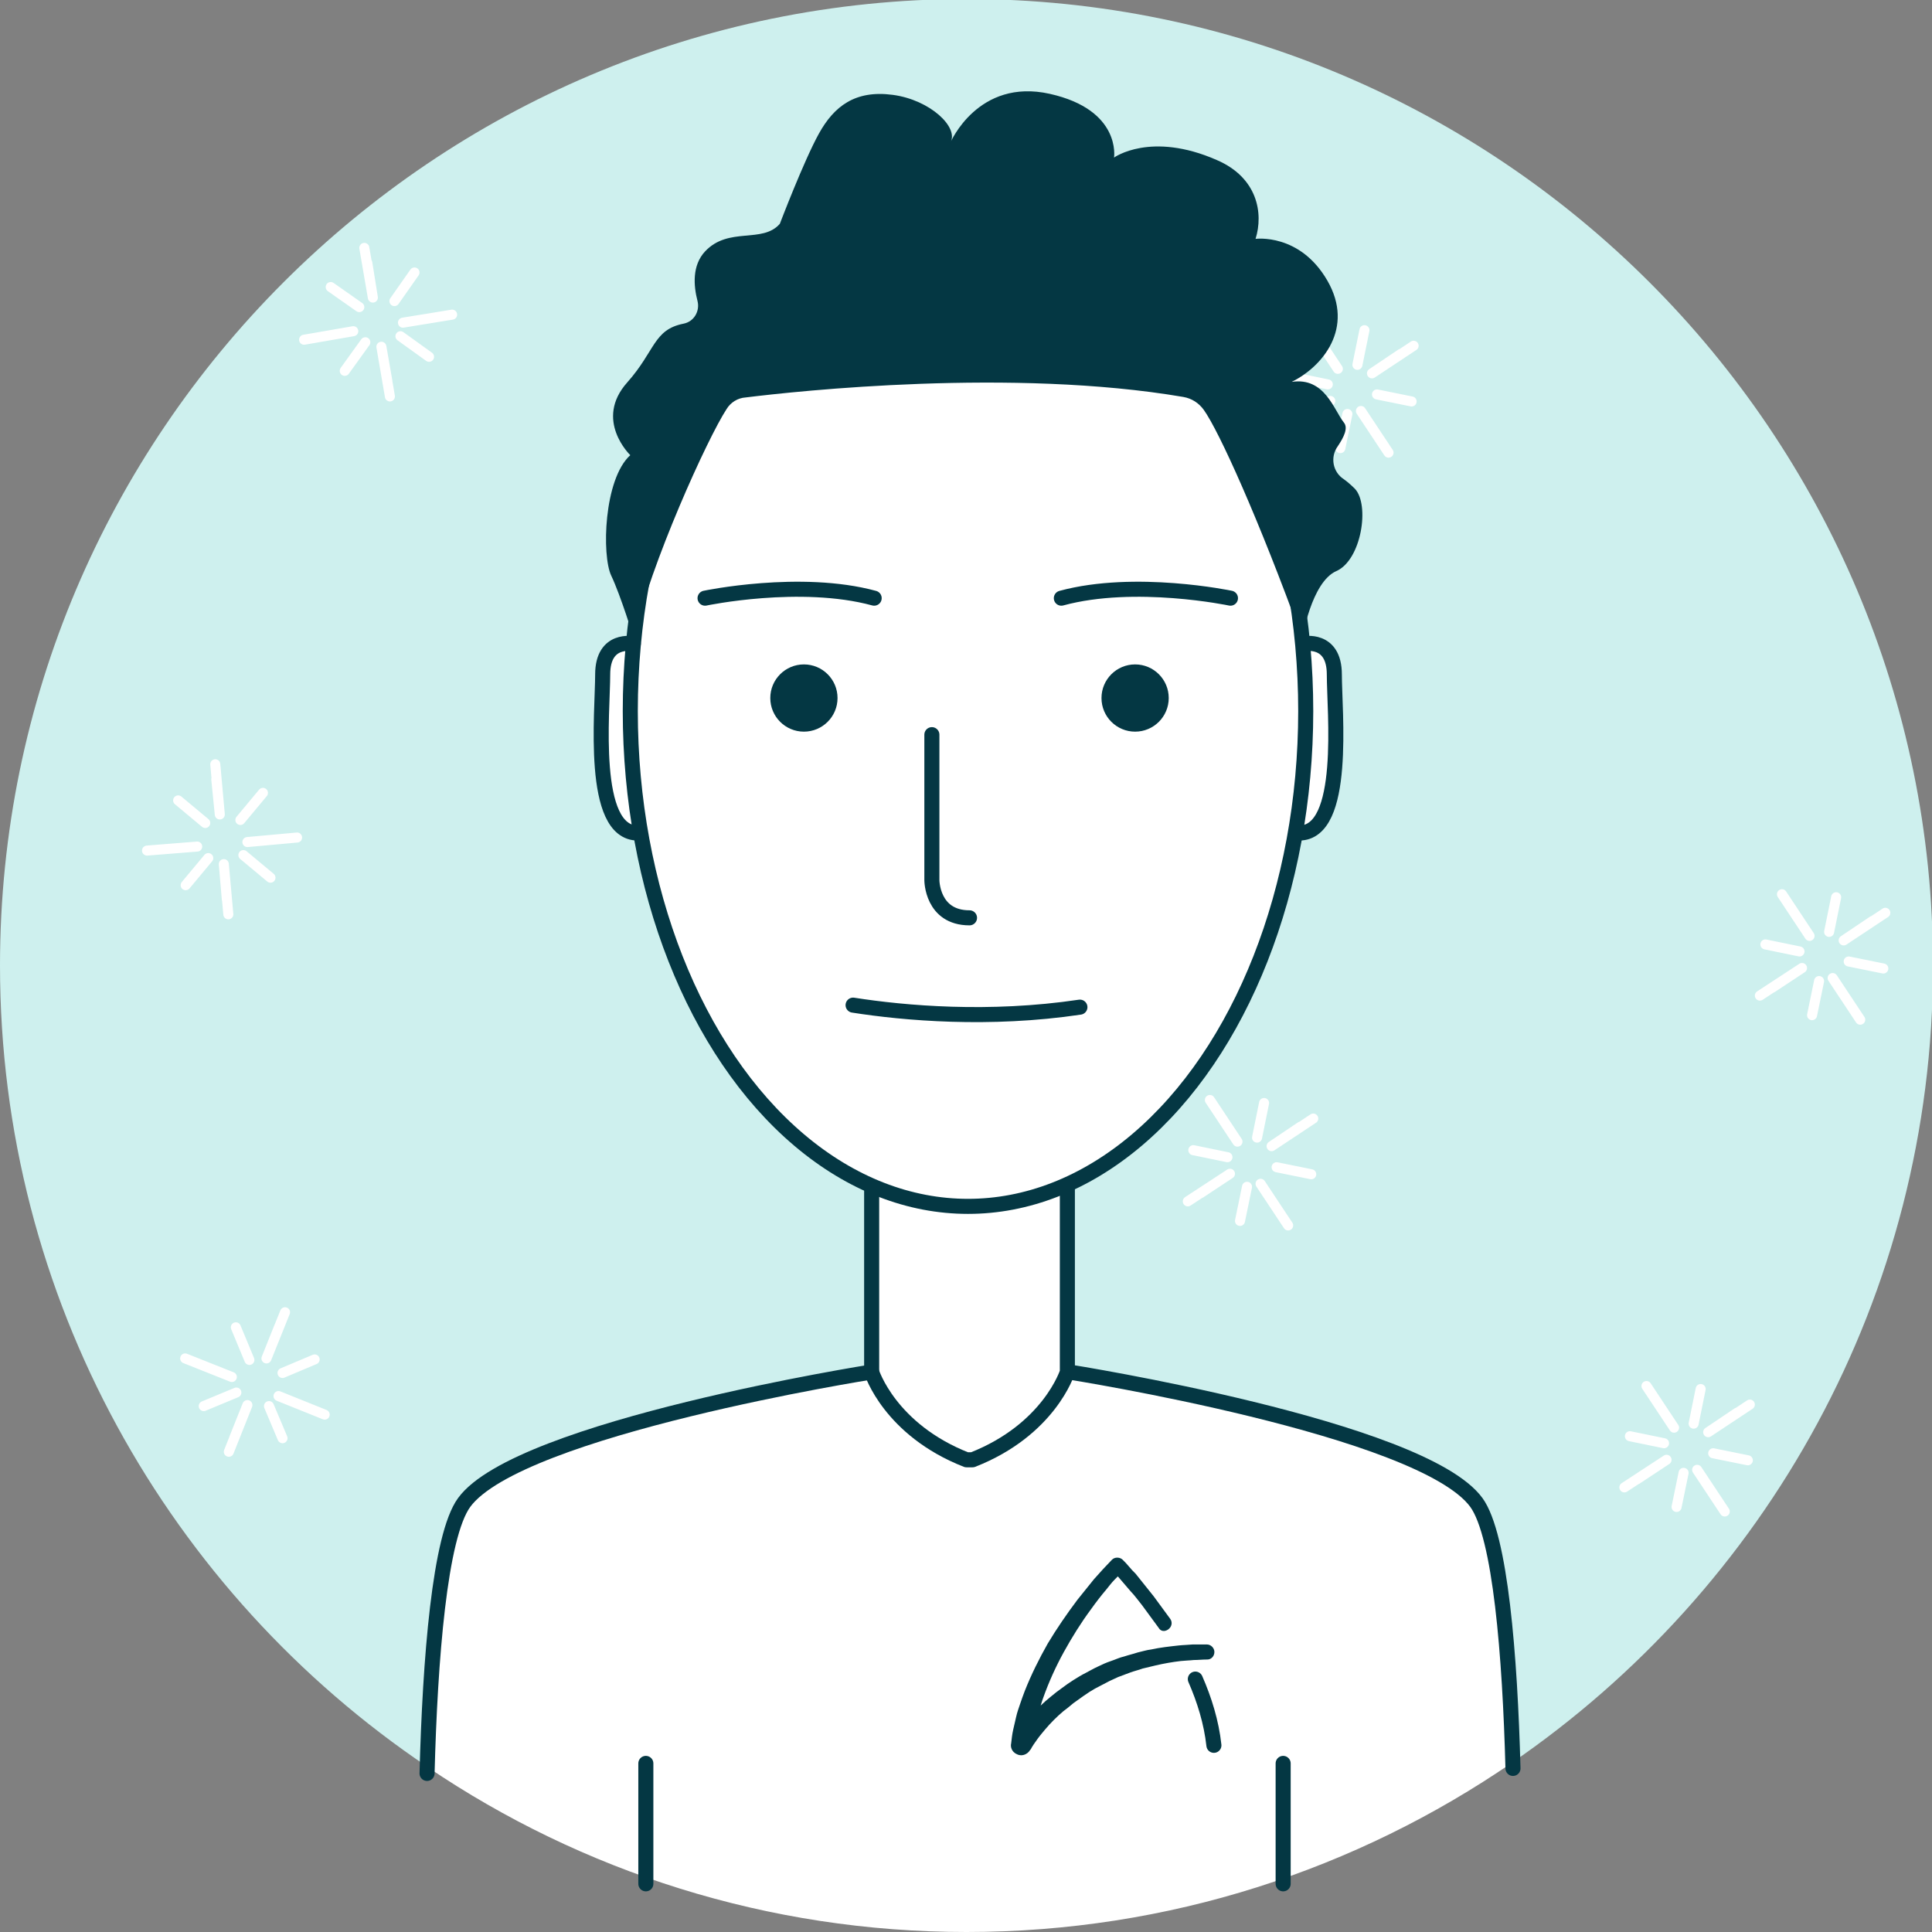 <svg xmlns="http://www.w3.org/2000/svg" viewBox="177 -176 385 385"><rect x="177" y="-176" width="385" height="385" fill="#808080" stroke="none"/><path fill="#CEF0EE" d="M262.2 176.1C210.8 141.5 177 82.8 177 16.4c0-106.2 86.4-192.6 192.6-192.6S562.2-89.8 562.2 16.4c0 66-33.4 124.3-84.1 159-30.9 21.2-185.2 21.5-215.9.7z"/><g fill="none" stroke="#FFF" stroke-width="2" stroke-linecap="round" stroke-linejoin="round" stroke-miterlimit="10"><path d="M438.7 46.9l-8.3 5.5M422.1 57.9l-8.4 5.5M433.7 68.2l-5.5-8.3M423.6 51.5l-5.5-8.3M436.2 48.5l-5.8 3.9M422.1 57.9l-5.9 3.9M438.3 58l-6.9-1.4M421.6 54.6l-6.8-1.4M424.1 67.3l1.4-6.8M427.5 50.7l1.4-6.9"/></g><g fill="none" stroke="#FFF" stroke-width="2" stroke-linecap="round" stroke-linejoin="round" stroke-miterlimit="10"><path d="M525.7 103.9l-8.3 5.5M509.1 114.9l-8.4 5.5M520.7 125.2l-5.5-8.3M510.6 108.5l-5.5-8.3M523.2 105.5l-5.8 3.9M509.1 114.9l-5.9 3.9M525.3 115l-6.9-1.4M508.6 111.6l-6.8-1.4M511.1 124.3l1.4-6.8M514.5 107.7l1.4-6.9"/></g><g fill="none" stroke="#FFF" stroke-width="2" stroke-linecap="round" stroke-linejoin="round" stroke-miterlimit="10"><path d="M552.7 5.9l-8.3 5.5M536.1 16.9l-8.4 5.5M547.7 27.2l-5.5-8.3M537.6 10.5l-5.5-8.3M550.2 7.5l-5.8 3.9M536.1 16.9l-5.9 3.9M552.3 17l-6.9-1.4M535.6 13.6l-6.8-1.4M538.1 26.3l1.4-6.8M541.5 9.7l1.4-6.9"/></g><g fill="none" stroke="#FFF" stroke-width="2" stroke-linecap="round" stroke-linejoin="round" stroke-miterlimit="10"><path d="M249.6-126.6l1.7 9.9M253-106.9l1.7 9.9M267.1-113.3l-9.8 1.6M247.4-110l-9.8 1.7M250.2-123.6l1.1 6.9M253-106.9l1.2 6.9M259.6-121.7l-4 5.7M249.8-107.8l-4.1 5.7M262.5-104.9l-5.7-4.1M248.6-114.8l-5.7-4"/></g><path fill="#FFF" d="M369.6 209c40.3 0 77.8-12.5 108.8-33.8-.3-11.1-1.5-43-7.2-51.8-6.9-10.7-67-25.7-81-26V60.1c22.6-10.2 40-37.5 45.8-69.7 10.1-5.1 6.8-23.9 6.6-32.1-.1-4.2-2.6-5.9-5.4-6.5-5.1-44.2-32.6-78-66.6-78-34.2 0-62.5 34-67.7 78.4-2.8.5-5.7 2.1-5.8 6-.2 7-4.1 28.1 7 31.2 5.8 32.3 23.4 59.7 46.1 70.3v37.7s-48.8 8-73.2 20.2c0 0-10.7 1.4-12.6 24.8-1.8 22.1-1.9 20-2.1 33.8 30.6 20.7 67.6 32.8 107.3 32.8z"/><g fill="none" stroke="#FFF" stroke-width="2" stroke-linecap="round" stroke-linejoin="round" stroke-miterlimit="10"><path d="M233.8 85.5l-3.7 9.2M226.3 104l-3.7 9.3M241.7 105.9l-9.2-3.7M223.2 98.4l-9.3-3.7M232.7 88.2l-2.6 6.5M226.3 104l-2.6 6.5M239.7 94.9l-6.4 2.7M224.1 101.5l-6.5 2.7M233.3 110.6l-2.7-6.4M226.7 95l-2.7-6.5"/></g><g fill="none" stroke="#FFF" stroke-width="2" stroke-linecap="round" stroke-linejoin="round" stroke-miterlimit="10"><path d="M219.9-23.7l.9 10M221.6-3.8l.9 10M236.2-9.1l-9.9.9M216.3-7.3l-10 .8M220.1-20.7l.7 7M221.6-3.8l.6 7M229.4-18l-4.5 5.4M218.5-5L214 .4M230.9-1.1l-5.4-4.5M217.9-12l-5.4-4.5"/></g><g fill="none" stroke="#FFF" stroke-width="2" stroke-linecap="round" stroke-linejoin="round" stroke-miterlimit="10"><path d="M458.7-107.1l-8.3 5.5M442.1-96.1l-8.4 5.5M453.7-85.8l-5.5-8.3M443.6-102.5l-5.5-8.3M456.2-105.5l-5.8 3.9M442.1-96.1l-5.9 3.9M458.3-96l-6.9-1.4M441.6-99.4l-6.8-1.4M444.1-86.7l1.4-6.8M447.5-103.3l1.4-6.9"/></g><path fill="none" stroke="#043743" stroke-width="3" stroke-linecap="round" stroke-linejoin="round" stroke-miterlimit="10" d="M415.2 158.6c1.8 4.1 3.2 8.6 3.7 13.2"/><path fill="#043743" d="M407.9 148.4l-1.1-1.5c-.4-.5-.7-1-1.1-1.5l-1.1-1.5c-.4-.5-.8-1-1.1-1.4-.4-.5-.8-1-1.2-1.4-.4-.5-.8-.9-1.2-1.4s-.8-.9-1.2-1.4c-.4-.4-.8-.9-1.2-1.3l1.1.4h-.1l1.1-.4c-.5.6-1.1 1.2-1.7 1.8s-1.1 1.3-1.6 1.9c-1.1 1.3-2.1 2.6-3.1 4-2 2.7-3.8 5.6-5.4 8.5s-3 6-4.1 9.1c-.3.8-.5 1.6-.8 2.4l-.6 2.4s-.4 1.6-.5 2.4c-.2.8-.2 1.6-.3 2.4l-3.9-1.3c.6-1 1.1-1.7 1.7-2.4.6-.8 1.2-1.5 1.8-2.2 1.3-1.4 2.6-2.7 4.1-3.9.7-.6 1.5-1.2 2.2-1.7.8-.6 1.5-1.1 2.3-1.6s1.6-1 2.4-1.4 1.6-.9 2.5-1.3c.8-.4 1.7-.8 2.6-1.1s1.7-.7 2.6-.9c.9-.3 1.8-.5 2.7-.8.9-.2 1.8-.5 2.7-.6 1.8-.4 3.7-.6 5.5-.8.9-.1 1.8-.1 2.8-.2h2.8c.8 0 1.5.7 1.5 1.5s-.6 1.5-1.4 1.5h-.1c-.9 0-1.7.1-2.6.1-.9.1-1.7.1-2.6.2-1.7.2-3.4.5-5.1.9-.8.2-1.7.4-2.5.6-.8.3-1.7.5-2.5.8l-2.4.9c-.8.4-1.6.7-2.3 1.1-.8.4-1.5.8-2.3 1.2-.7.4-1.5.9-2.2 1.4l-2.1 1.5s-1.3 1.1-2 1.6c-1.3 1.1-2.5 2.3-3.6 3.6-.5.6-1.1 1.3-1.6 2s-1 1.4-1.3 2l-.1.1c-.6 1-1.8 1.4-2.8.8-.8-.4-1.2-1.3-1-2.1.1-.9.2-1.8.4-2.7.2-.9.4-1.8.6-2.6.2-.9.5-1.7.8-2.6.3-.9.6-1.7.9-2.5 1.3-3.3 2.9-6.5 4.6-9.5 1.8-3 3.8-5.9 5.9-8.7 1.1-1.4 2.2-2.7 3.3-4.1.6-.7 1.2-1.3 1.8-2 .6-.6 1.2-1.3 1.8-1.9.3-.3.7-.4 1-.4h.1c.4 0 .8.2 1 .4.5.5.9.9 1.3 1.4s.8.9 1.3 1.4l1.2 1.5 1.2 1.5 1.2 1.5 1.1 1.5c.4.5.7 1 1.1 1.5l1.1 1.5c.5.7.3 1.6-.4 2.1s-1.5.4-1.9-.3z"/><ellipse fill="none" stroke="#043743" stroke-width="3" stroke-linecap="round" stroke-miterlimit="10" cx="369.9" cy="-34.3" rx="67.3" ry="98.7"/><circle fill="#043743" cx="337.2" cy="-36.9" r="6.7"/><circle fill="#043743" cx="403.2" cy="-36.9" r="6.7"/><path fill="none" stroke="#043743" stroke-width="3" stroke-linecap="round" stroke-miterlimit="10" d="M362.7-29.6v29s0 7.5 7.5 7.5"/><path fill="none" stroke="#043743" stroke-width="3" stroke-linecap="round" stroke-linejoin="round" stroke-miterlimit="10" d="M389.7 60.4v37s-3.6 11.5-18.9 17.5h-1.2c-15.3-6-18.9-17.5-18.9-17.5v-37"/><path fill="none" stroke="#043743" stroke-width="3" stroke-linecap="round" stroke-miterlimit="10" d="M347 24.3c10.2 1.6 27.1 3.1 45.2.4M317.5-56.8s19-4 33.7 0M422.2-56.8s-19-4-33.7 0"/><path fill="none" stroke="#043743" stroke-width="3" stroke-linecap="round" stroke-linejoin="round" stroke-miterlimit="10" d="M350.7 97.4s-70.3 11.1-81.2 26c-4.9 6.7-6.8 31.3-7.4 54M390 97.4s70.3 11.1 81.2 26c4.8 6.6 6.7 30.6 7.3 53M305.7 199.4v-24M432.7 199.4v-24"/><path fill="none" stroke="#043743" stroke-width="3" stroke-linecap="round" stroke-miterlimit="10" d="M303.2-47.7s-6.1-1.3-6.1 6.1-2.5 31.6 7 31.6M436.8-47.7s6.1-1.3 6.1 6.1 2.5 31.6-7 31.6"/><path fill="#043743" d="M447-78.6c-.7-.7-1.5-1.4-2.2-1.9-2.2-1.4-2.8-4.4-1.2-6.6 1.2-1.8 2.1-3.6 1.2-4.7-2-2.5-3.8-9.1-10.4-8.1 6.1-3 12.6-10.7 7.1-20.2s-14.3-8.3-14.3-8.3c1.6-5.1.4-12.2-7.7-15.7-13.2-5.8-20.5-.5-20.5-.5s1.5-9.5-12.8-12.7-19.8 9.7-19.8 9.7c1.7-3-4-8.5-11.5-9.5s-11.7 2.3-14.7 7.7-7.8 18-7.8 18c-3.5 4-10.2.5-14.9 5.5-2.6 2.8-2.3 6.8-1.5 9.9.5 2-.7 4.1-2.8 4.5-6 1.2-5.6 5.4-11.2 11.7-6.7 7.5.6 14.5.6 14.5-5.3 4.8-5.7 20-3.8 24s4.5 12.5 4.5 12.5c3.3-14.8 14.7-39.9 18.5-45.7.8-1.3 2.2-2.2 3.8-2.3 10.5-1.3 53.2-5.9 87.2-.1 1.7.3 3.1 1.2 4.1 2.6 3 4.2 10.9 21.6 19.6 45.6 0 0 1.8-11.3 6.8-13.5 5-2.2 6.7-13.2 3.7-16.4z"/></svg>
